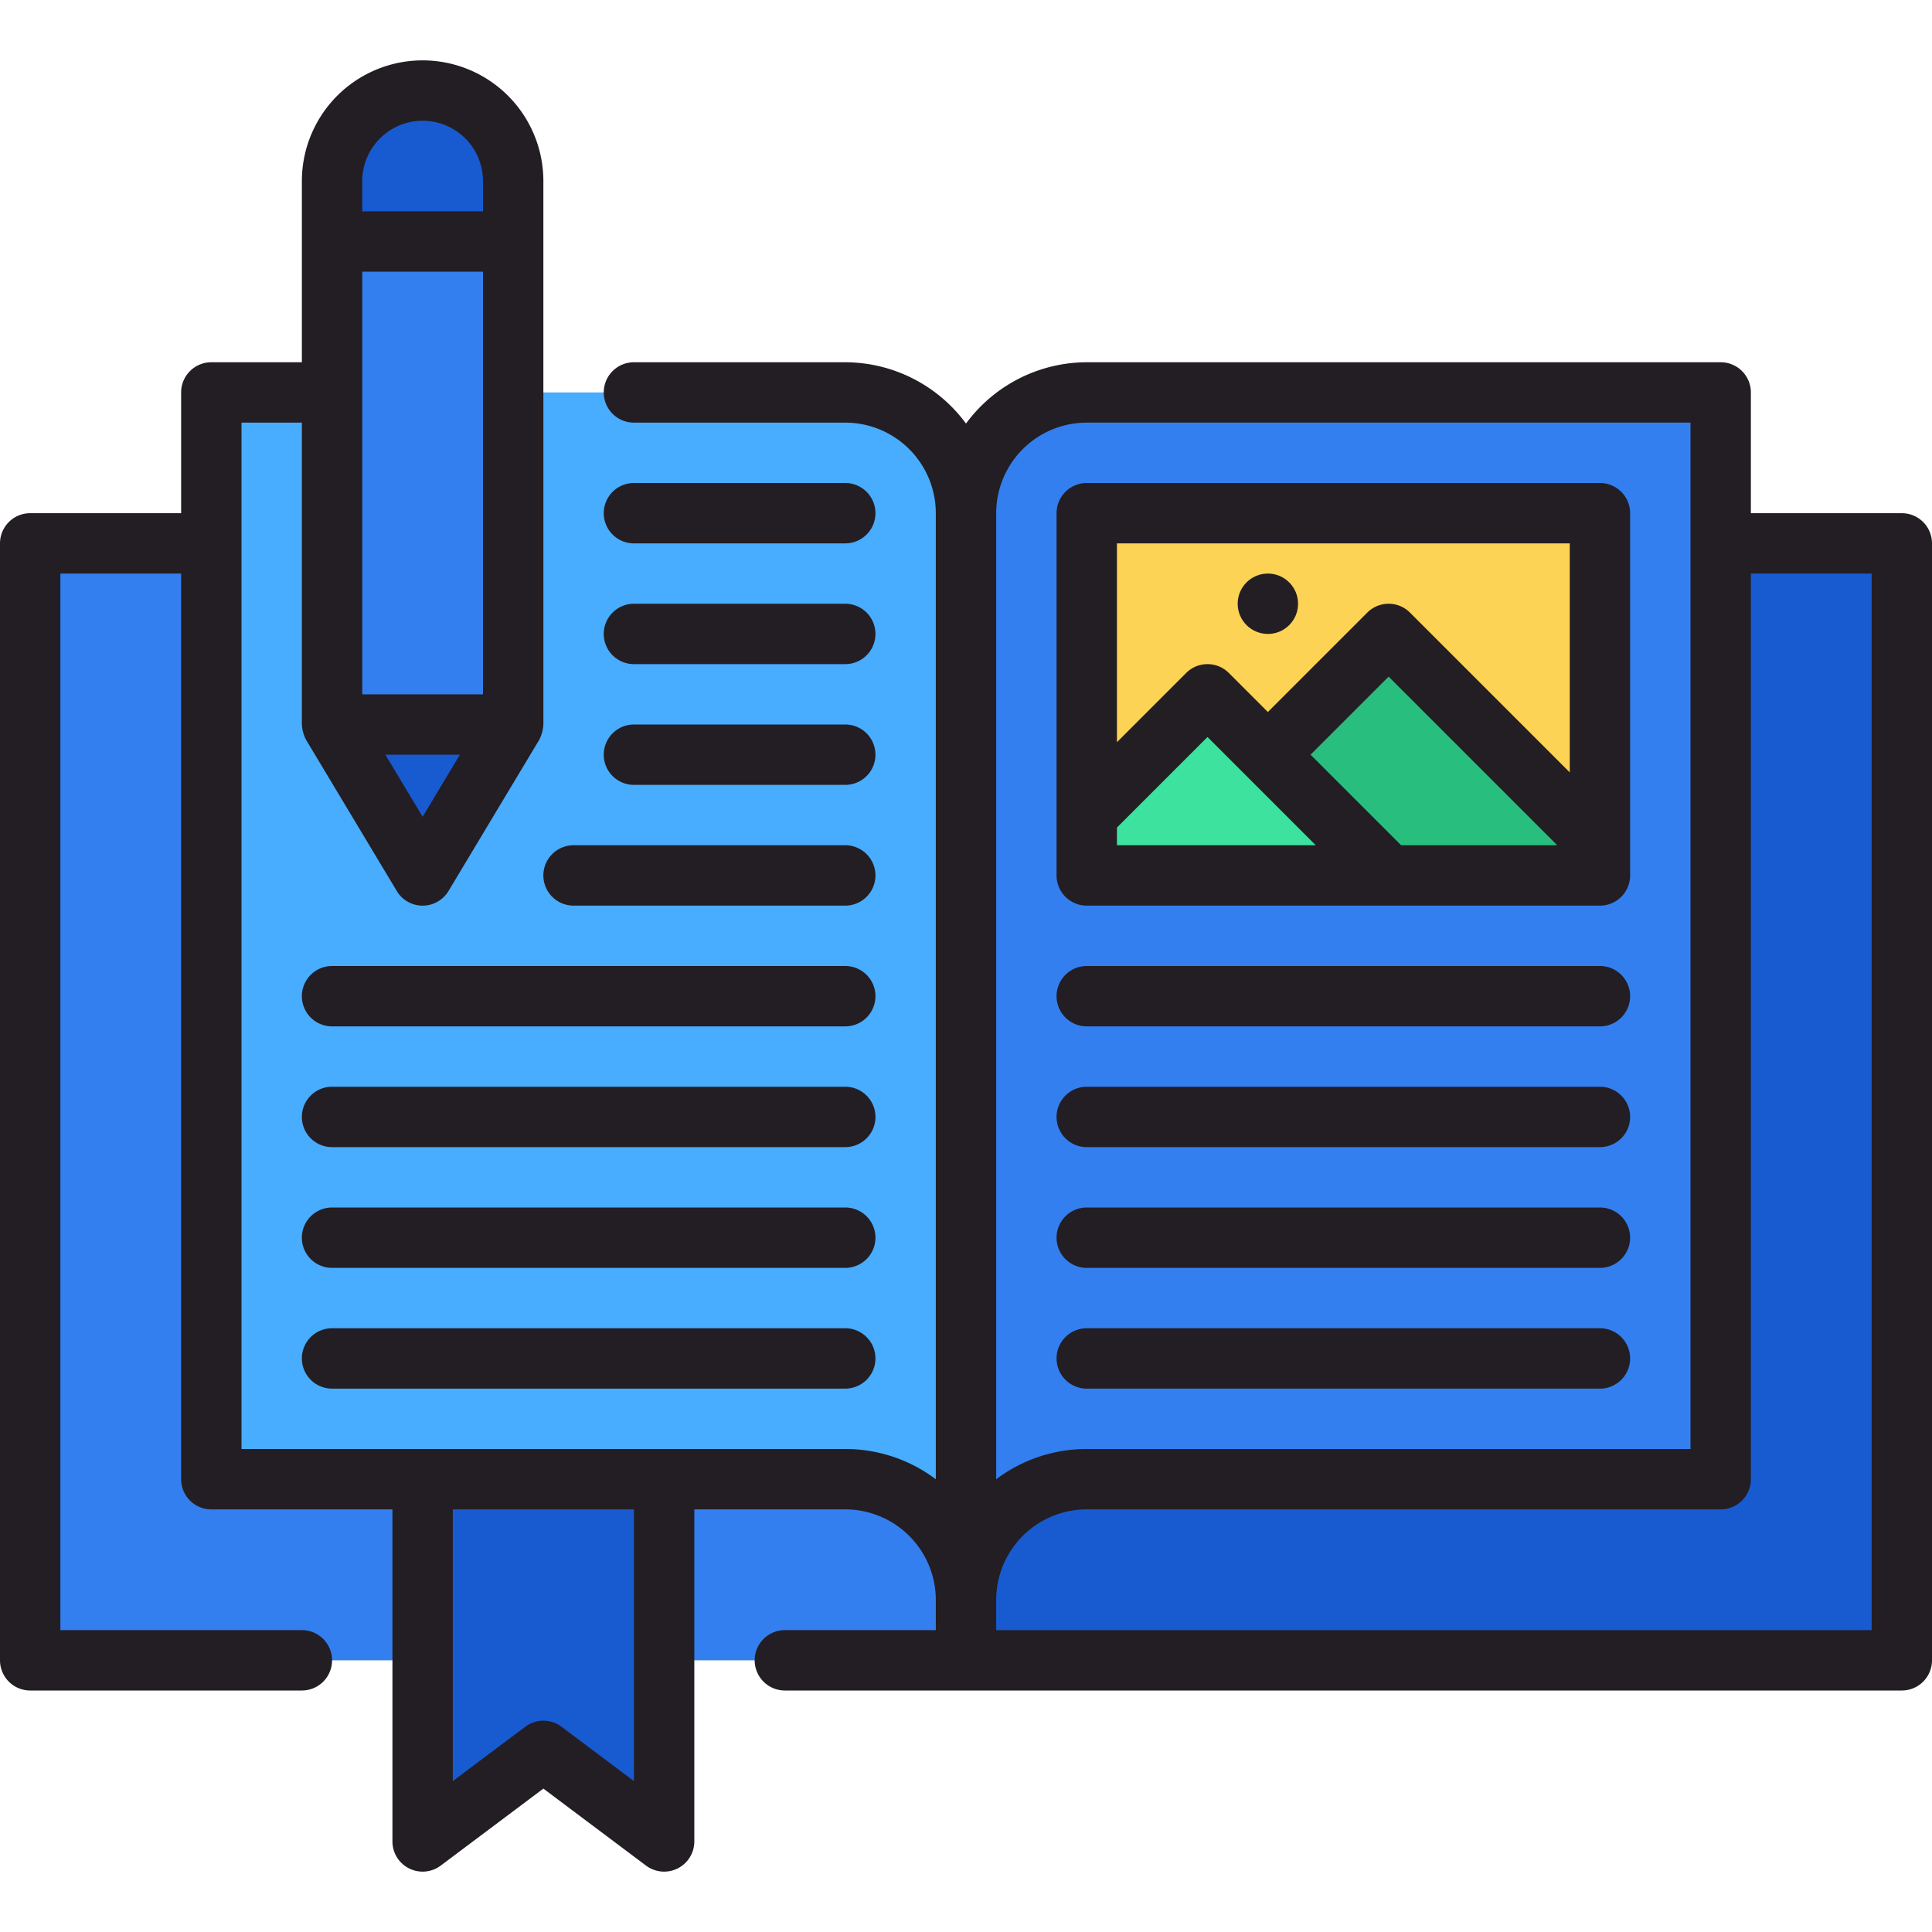 <svg xmlns="http://www.w3.org/2000/svg" viewBox="0 0 64 64"><title>Artboard-9</title><g id="Book-2" data-name="Book"><path d="M7,18H1V55H63V18H7Z" style="fill:#337fef"/><polygon points="18 58 14 61 14 49 22 49 22 61 18 58" style="fill:#185bd1"/><path d="M35,18H32V55H63V18H35Z" style="fill:#185bd1"/><path d="M57,49H36a4,4,0,0,0-4,4V17a4,4,0,0,1,4-4H57Z" style="fill:#337fef"/><path d="M21,13h7a4,4,0,0,1,4,4V53a4,4,0,0,0-4-4H7V13H21Z" style="fill:#48acff"/><rect x="36" y="17" width="17" height="12" style="fill:#fcd354"/><polygon points="46 29 42 25 46 21 53 28 53 29 46 29" style="fill:#28bf7e"/><path d="M11,23.735V6.178a3.124,3.124,0,0,1,2.698-3.163Q13.851,3,14,3a3.003,3.003,0,0,1,3,3V23.735L14,29Z" style="fill:#337fef"/><path d="M14,3q-.149,0-.302.015A3.124,3.124,0,0,0,11,6.178V8h6V6A3.003,3.003,0,0,0,14,3Z" style="fill:#185bd1"/><polygon points="14 29 16.849 24 11.151 24 14 29" style="fill:#185bd1"/><polygon points="36 29 36 27 40 23 46 29 36 29" style="fill:#3de29f"/><path d="M63,17H58V13a1,1,0,0,0-1-1H36a4.981,4.981,0,0,0-4,2.031A4.981,4.981,0,0,0,28,12H21a1,1,0,0,0,0,2h7a3.003,3.003,0,0,1,3,3V49.002A4.974,4.974,0,0,0,28,48H8V14h2V24a1.231,1.231,0,0,0,.143.515l3,5a1,1,0,0,0,1.715,0l3-5A1.24,1.24,0,0,0,18,24V6a4,4,0,0,0-8,0v6H7a1,1,0,0,0-1,1v4H1a1,1,0,0,0-1,1V55a1,1,0,0,0,1,1h9a1,1,0,0,0,0-2H2V19H6V49a1,1,0,0,0,1,1h6V61a1,1,0,0,0,1.6.8L18,59.25l3.4,2.55A1,1,0,0,0,23,61V50h5a3.003,3.003,0,0,1,3,3v1H26a1,1,0,0,0,0,2H63a1,1,0,0,0,1-1V18A1,1,0,0,0,63,17ZM16,23H12V9h4Zm-2,4.056L12.766,25h2.468ZM14,4a2.002,2.002,0,0,1,2,2V7H12V6A2.002,2.002,0,0,1,14,4Zm7,55-2.4-1.8a.998.998,0,0,0-1.199,0L15,59V50h6ZM36,14H56V48H36a4.974,4.974,0,0,0-3,1.002V17A3.003,3.003,0,0,1,36,14ZM62,54H33V53a3.003,3.003,0,0,1,3-3H57a1,1,0,0,0,1-1V19h4Z" style="fill:#231e23"/><path d="M36,30H53a1,1,0,0,0,1-1V17a1,1,0,0,0-1-1H36a1,1,0,0,0-1,1V29A1,1,0,0,0,36,30Zm1-2.586,3-3L43.586,28H37ZM46.414,28l-3-3L46,22.414,51.586,28ZM52,18v7.586L46.707,20.293a.999.999,0,0,0-1.414,0L42,23.586,40.707,22.293a.999.999,0,0,0-1.414,0L37,24.586V18Z" style="fill:#231e23"/><path d="M36,34H53a1,1,0,0,0,0-2H36a1,1,0,0,0,0,2Z" style="fill:#231e23"/><path d="M36,38H53a1,1,0,0,0,0-2H36a1,1,0,0,0,0,2Z" style="fill:#231e23"/><path d="M36,42H53a1,1,0,0,0,0-2H36a1,1,0,0,0,0,2Z" style="fill:#231e23"/><path d="M36,46H53a1,1,0,0,0,0-2H36a1,1,0,0,0,0,2Z" style="fill:#231e23"/><path d="M28,32H11a1,1,0,0,0,0,2H28a1,1,0,0,0,0-2Z" style="fill:#231e23"/><path d="M19,30h9a1,1,0,0,0,0-2H19a1,1,0,0,0,0,2Z" style="fill:#231e23"/><path d="M21,26h7a1,1,0,0,0,0-2H21a1,1,0,0,0,0,2Z" style="fill:#231e23"/><path d="M21,22h7a1,1,0,0,0,0-2H21a1,1,0,0,0,0,2Z" style="fill:#231e23"/><path d="M21,18h7a1,1,0,0,0,0-2H21a1,1,0,0,0,0,2Z" style="fill:#231e23"/><path d="M28,36H11a1,1,0,0,0,0,2H28a1,1,0,0,0,0-2Z" style="fill:#231e23"/><path d="M28,40H11a1,1,0,0,0,0,2H28a1,1,0,0,0,0-2Z" style="fill:#231e23"/><path d="M28,44H11a1,1,0,0,0,0,2H28a1,1,0,0,0,0-2Z" style="fill:#231e23"/><circle cx="42" cy="20" r="1" style="fill:#231e23"/></g></svg>